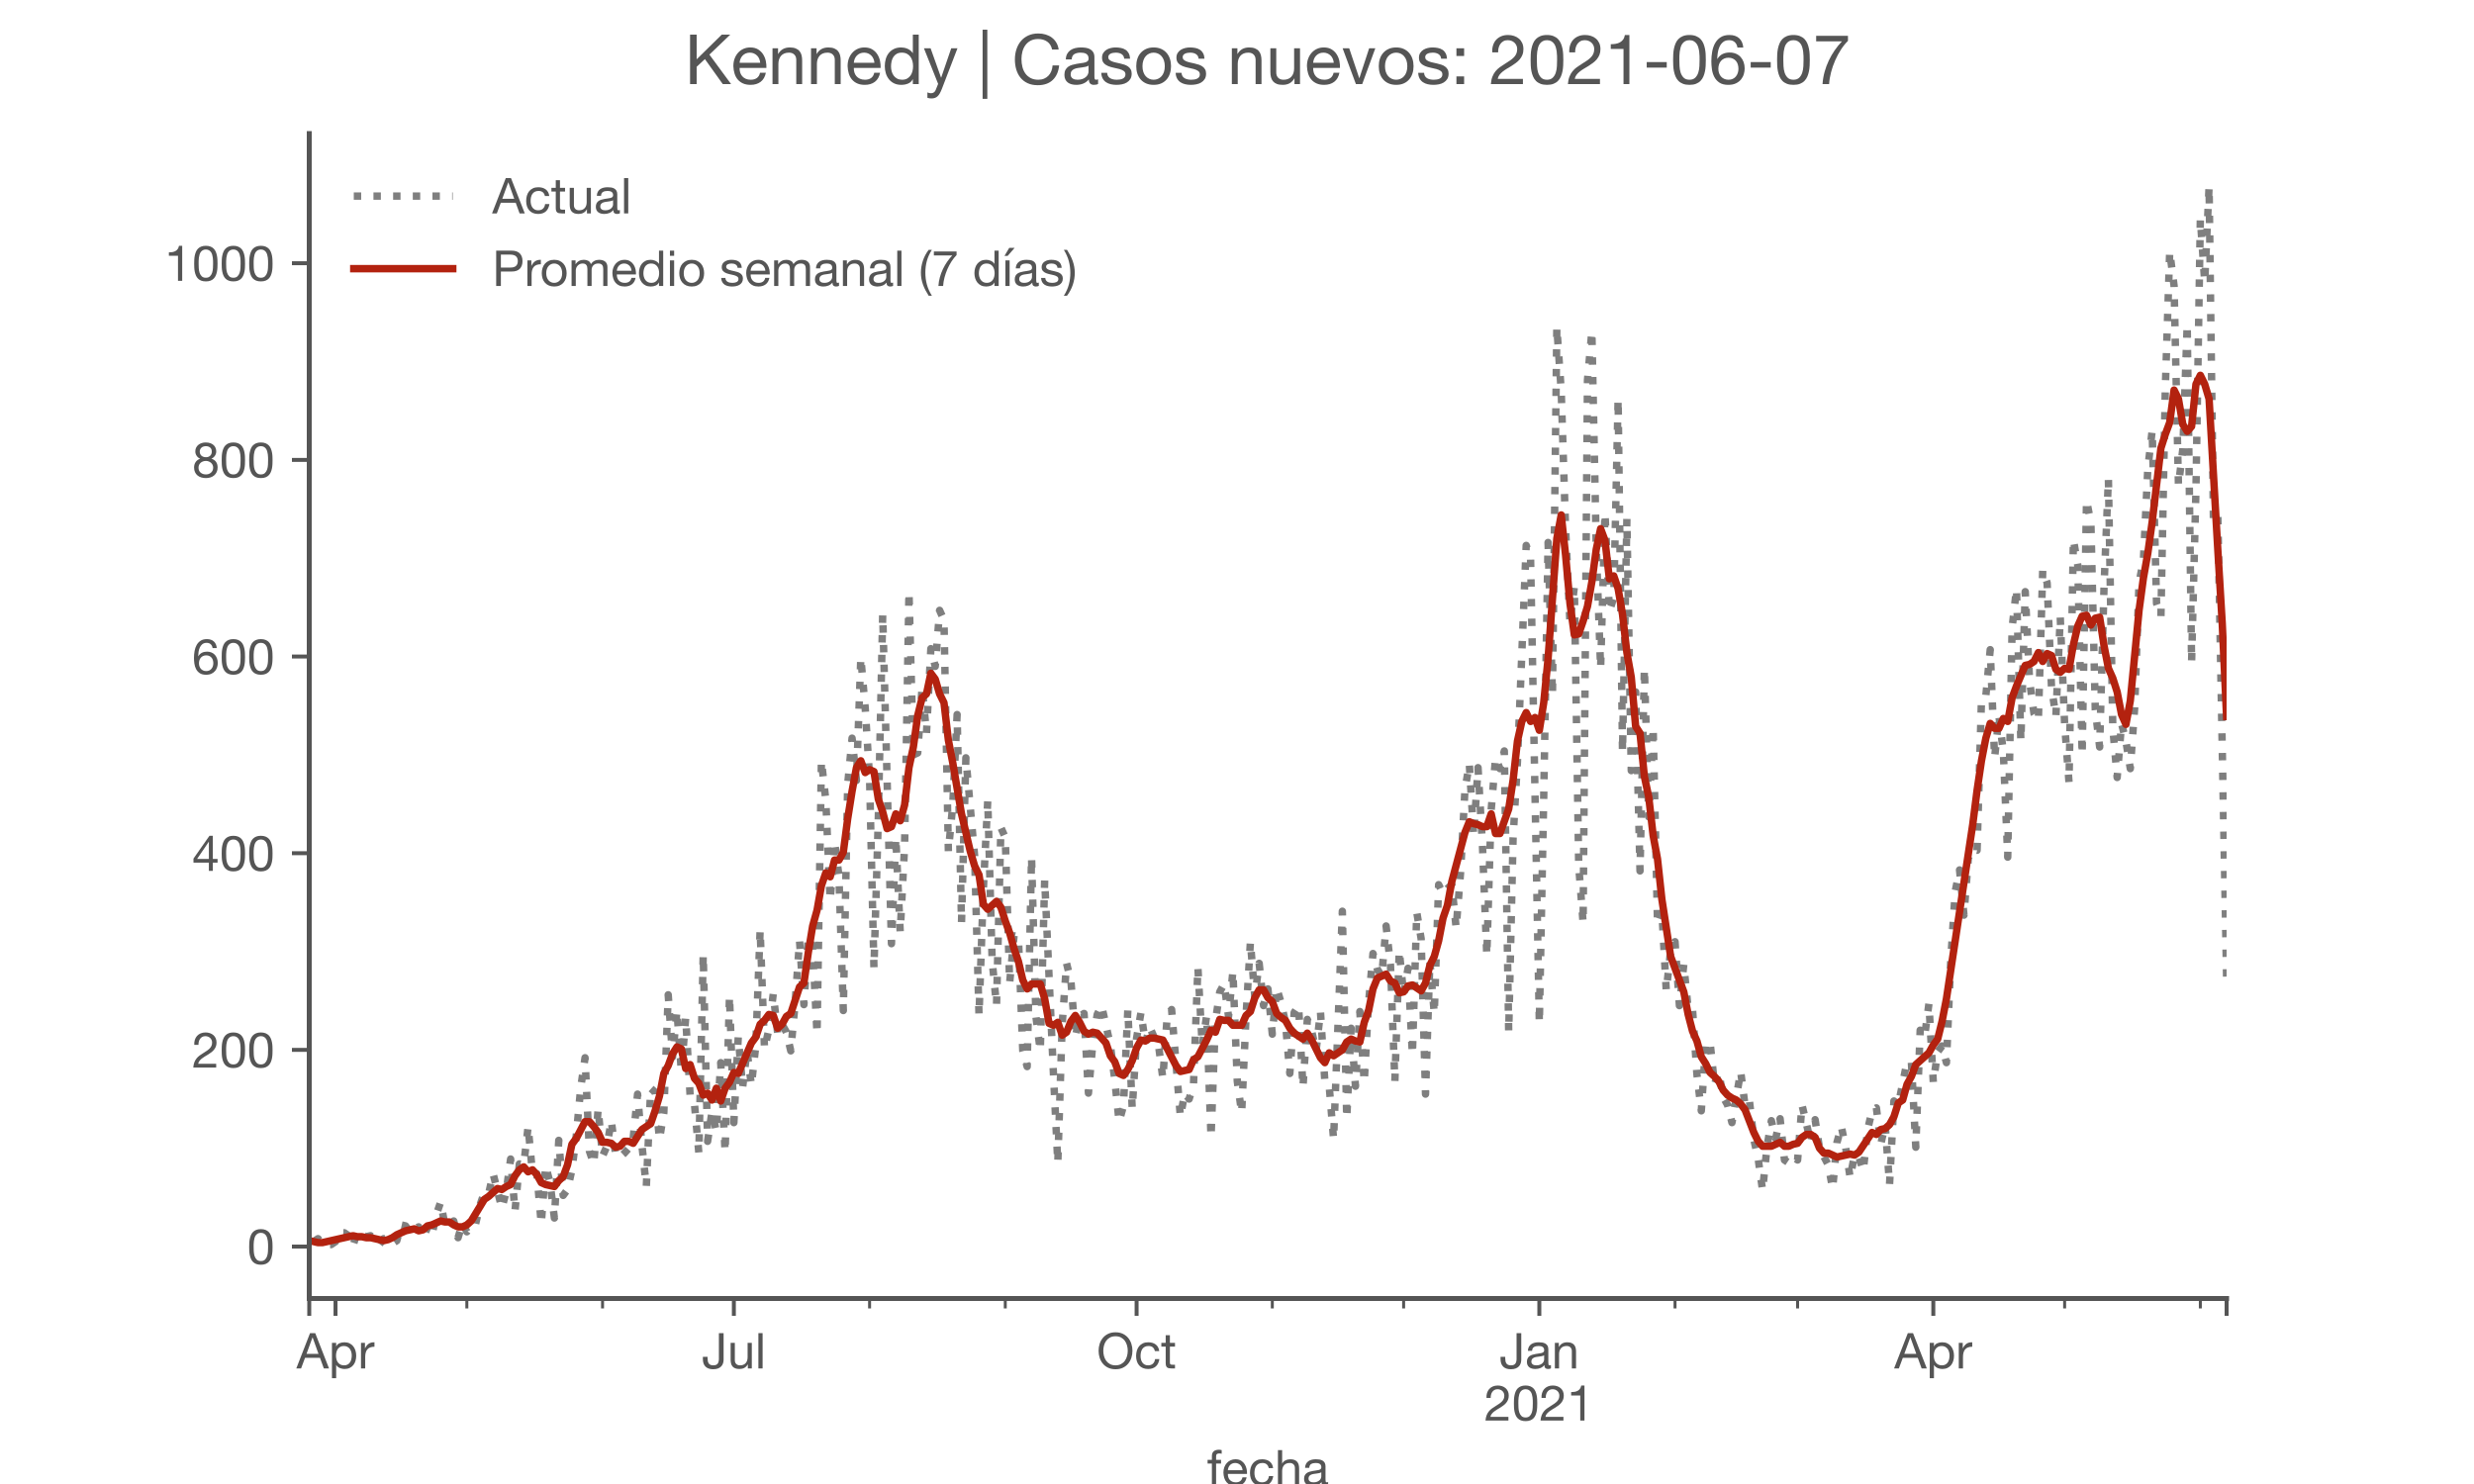 <?xml version="1.0" encoding="utf-8" standalone="no"?>
<!DOCTYPE svg PUBLIC "-//W3C//DTD SVG 1.1//EN"
  "http://www.w3.org/Graphics/SVG/1.1/DTD/svg11.dtd">
<!-- Created with matplotlib (https://matplotlib.org/) -->
<svg height="300pt" version="1.1" viewBox="0 0 500 300" width="500pt" xmlns="http://www.w3.org/2000/svg" xmlns:xlink="http://www.w3.org/1999/xlink">
 <defs>
  <style type="text/css">*{stroke-linecap:butt;stroke-linejoin:round;}</style>
 </defs>
 <g id="figure_1">
  <g id="patch_1">
   <path d="M 0 300 
L 500 300 
L 500 0 
L 0 0 
z
" style="fill:#ffffff;"/>
  </g>
  <g id="axes_1">
   <g id="patch_2">
    <path d="M 62.5 262.5 
L 450 262.5 
L 450 27 
L 62.5 27 
z
" style="fill:#ffffff;"/>
   </g>
   <g id="matplotlib.axis_1">
    <g id="xtick_1">
     <g id="line2d_1">
      <defs>
       <path d="M 0 0 
L 0 3.5 
" id="mdddafbb61b" style="stroke:#555555;stroke-width:0.8;"/>
      </defs>
      <g>
       <use style="fill:#555555;stroke:#555555;stroke-width:0.8;" x="62.5" xlink:href="#mdddafbb61b" y="262.5"/>
      </g>
     </g>
    </g>
    <g id="xtick_2">
     <g id="line2d_2">
      <g>
       <use style="fill:#555555;stroke:#555555;stroke-width:0.8;" x="67.808" xlink:href="#mdddafbb61b" y="262.5"/>
      </g>
     </g>
     <g id="text_1">
      <!-- Apr -->
      <g style="fill:#555555;" transform="translate(59.939 276.641)scale(0.1 -0.1)">
       <defs>
        <path d="M 20.094 29.5 
L 32.203 62.797 
L 32.406 62.797 
L 44.297 29.5 
z
M 27.203 71.406 
L -0.594 0 
L 9.094 0 
L 17.094 21.5 
L 47.297 21.5 
L 55.094 0 
L 65.594 0 
L 37.703 71.406 
z
" id="HelveticaNeue-65"/>
        <path d="M 6.703 51.703 
L 6.703 -19.703 
L 15.203 -19.703 
L 15.203 6.906 
L 15.406 6.906 
Q 16.797 4.594 18.844 3.047 
Q 20.906 1.5 23.203 0.594 
Q 25.5 -0.297 27.844 -0.688 
Q 30.203 -1.094 32.094 -1.094 
Q 38 -1.094 42.453 1 
Q 46.906 3.094 49.844 6.75 
Q 52.797 10.406 54.25 15.297 
Q 55.703 20.203 55.703 25.703 
Q 55.703 31.203 54.203 36.094 
Q 52.703 41 49.75 44.75 
Q 46.797 48.5 42.344 50.703 
Q 37.906 52.906 31.906 52.906 
Q 26.5 52.906 22 50.953 
Q 17.5 49 15.406 44.703 
L 15.203 44.703 
L 15.203 51.703 
z
M 46.703 26.297 
Q 46.703 22.5 45.891 18.891 
Q 45.094 15.297 43.297 12.5 
Q 41.5 9.703 38.547 8 
Q 35.594 6.297 31.203 6.297 
Q 26.797 6.297 23.688 7.938 
Q 20.594 9.594 18.641 12.297 
Q 16.703 15 15.797 18.547 
Q 14.906 22.094 14.906 25.906 
Q 14.906 29.5 15.75 33 
Q 16.594 36.5 18.5 39.25 
Q 20.406 42 23.406 43.703 
Q 26.406 45.406 30.703 45.406 
Q 34.797 45.406 37.844 43.797 
Q 40.906 42.203 42.844 39.5 
Q 44.797 36.797 45.75 33.344 
Q 46.703 29.906 46.703 26.297 
z
" id="HelveticaNeue-112"/>
        <path d="M 6.094 51.703 
L 6.094 0 
L 14.594 0 
L 14.594 23 
Q 14.594 28 15.594 31.844 
Q 16.594 35.703 18.797 38.391 
Q 21 41.094 24.594 42.5 
Q 28.203 43.906 33.297 43.906 
L 33.297 52.906 
Q 26.406 53.094 21.906 50.094 
Q 17.406 47.094 14.297 40.797 
L 14.094 40.797 
L 14.094 51.703 
z
" id="HelveticaNeue-114"/>
       </defs>
       <use xlink:href="#HelveticaNeue-65"/>
       <use x="64.8" xlink:href="#HelveticaNeue-112"/>
       <use x="124.1" xlink:href="#HelveticaNeue-114"/>
      </g>
     </g>
    </g>
    <g id="xtick_3">
     <g id="line2d_3">
      <g>
       <use style="fill:#555555;stroke:#555555;stroke-width:0.8;" x="148.316" xlink:href="#mdddafbb61b" y="262.5"/>
      </g>
     </g>
     <g id="text_2">
      <!-- Jul -->
      <g style="fill:#555555;" transform="translate(141.831 276.641)scale(0.1 -0.1)">
       <defs>
        <path d="M 44.094 17.797 
L 44.094 71.406 
L 34.594 71.406 
L 34.594 19.203 
Q 34.594 13.297 32.141 9.797 
Q 29.703 6.297 23.203 6.297 
Q 19.703 6.297 17.453 7.344 
Q 15.203 8.406 13.953 10.297 
Q 12.703 12.203 12.203 14.797 
Q 11.703 17.406 11.703 20.5 
L 11.703 23.5 
L 2.203 23.5 
L 2.203 19.094 
Q 2.203 8.906 7.594 3.656 
Q 13 -1.594 23 -1.594 
Q 29 -1.594 33.047 0.047 
Q 37.094 1.703 39.547 4.453 
Q 42 7.203 43.047 10.703 
Q 44.094 14.203 44.094 17.797 
z
" id="HelveticaNeue-74"/>
        <path d="M 49.203 0 
L 49.203 51.703 
L 40.703 51.703 
L 40.703 22.5 
Q 40.703 19 39.75 16.047 
Q 38.797 13.094 36.891 10.891 
Q 35 8.703 32.141 7.5 
Q 29.297 6.297 25.406 6.297 
Q 20.5 6.297 17.703 9.094 
Q 14.906 11.906 14.906 16.703 
L 14.906 51.703 
L 6.406 51.703 
L 6.406 17.703 
Q 6.406 13.5 7.25 10.047 
Q 8.094 6.594 10.188 4.094 
Q 12.297 1.594 15.688 0.25 
Q 19.094 -1.094 24.203 -1.094 
Q 29.906 -1.094 34.094 1.156 
Q 38.297 3.406 41 8.203 
L 41.203 8.203 
L 41.203 0 
z
" id="HelveticaNeue-117"/>
        <path d="M 6.906 71.406 
L 6.906 0 
L 15.406 0 
L 15.406 71.406 
z
" id="HelveticaNeue-108"/>
       </defs>
       <use xlink:href="#HelveticaNeue-74"/>
       <use x="51.9" xlink:href="#HelveticaNeue-117"/>
       <use x="107.5" xlink:href="#HelveticaNeue-108"/>
      </g>
     </g>
    </g>
    <g id="xtick_4">
     <g id="line2d_4">
      <g>
       <use style="fill:#555555;stroke:#555555;stroke-width:0.8;" x="229.709" xlink:href="#mdddafbb61b" y="262.5"/>
      </g>
     </g>
     <g id="text_3">
      <!-- Oct -->
      <g style="fill:#555555;" transform="translate(221.649 276.641)scale(0.1 -0.1)">
       <defs>
        <path d="M 13.297 35.703 
Q 13.297 41.094 14.688 46.344 
Q 16.094 51.594 19.094 55.797 
Q 22.094 60 26.797 62.547 
Q 31.5 65.094 38 65.094 
Q 44.5 65.094 49.203 62.547 
Q 53.906 60 56.906 55.797 
Q 59.906 51.594 61.297 46.344 
Q 62.703 41.094 62.703 35.703 
Q 62.703 30.297 61.297 25.047 
Q 59.906 19.797 56.906 15.594 
Q 53.906 11.406 49.203 8.844 
Q 44.5 6.297 38 6.297 
Q 31.5 6.297 26.797 8.844 
Q 22.094 11.406 19.094 15.594 
Q 16.094 19.797 14.688 25.047 
Q 13.297 30.297 13.297 35.703 
z
M 3.797 35.703 
Q 3.797 28.406 5.938 21.656 
Q 8.094 14.906 12.391 9.703 
Q 16.703 4.5 23.094 1.453 
Q 29.5 -1.594 38 -1.594 
Q 46.5 -1.594 52.891 1.453 
Q 59.297 4.5 63.594 9.703 
Q 67.906 14.906 70.047 21.656 
Q 72.203 28.406 72.203 35.703 
Q 72.203 43 70.047 49.75 
Q 67.906 56.5 63.594 61.703 
Q 59.297 66.906 52.891 70 
Q 46.5 73.094 38 73.094 
Q 29.5 73.094 23.094 70 
Q 16.703 66.906 12.391 61.703 
Q 8.094 56.5 5.938 49.75 
Q 3.797 43 3.797 35.703 
z
" id="HelveticaNeue-79"/>
        <path d="M 41.5 35.094 
L 50.297 35.094 
Q 49.797 39.703 47.891 43.047 
Q 46 46.406 43.047 48.594 
Q 40.094 50.797 36.25 51.844 
Q 32.406 52.906 28 52.906 
Q 21.906 52.906 17.297 50.75 
Q 12.703 48.594 9.641 44.844 
Q 6.594 41.094 5.094 36.047 
Q 3.594 31 3.594 25.203 
Q 3.594 19.406 5.141 14.547 
Q 6.703 9.703 9.75 6.203 
Q 12.797 2.703 17.344 0.797 
Q 21.906 -1.094 27.797 -1.094 
Q 37.703 -1.094 43.453 4.094 
Q 49.203 9.297 50.594 18.906 
L 41.906 18.906 
Q 41.094 12.906 37.547 9.594 
Q 34 6.297 27.703 6.297 
Q 23.703 6.297 20.797 7.891 
Q 17.906 9.5 16.094 12.141 
Q 14.297 14.797 13.438 18.188 
Q 12.594 21.594 12.594 25.203 
Q 12.594 29.094 13.391 32.75 
Q 14.203 36.406 16.047 39.203 
Q 17.906 42 21 43.703 
Q 24.094 45.406 28.703 45.406 
Q 34.094 45.406 37.297 42.703 
Q 40.5 40 41.5 35.094 
z
" id="HelveticaNeue-99"/>
        <path d="M 18.203 51.703 
L 18.203 67.203 
L 9.703 67.203 
L 9.703 51.703 
L 0.906 51.703 
L 0.906 44.203 
L 9.703 44.203 
L 9.703 11.297 
Q 9.703 7.703 10.391 5.5 
Q 11.094 3.297 12.547 2.094 
Q 14 0.906 16.344 0.453 
Q 18.703 0 22 0 
L 28.5 0 
L 28.5 7.5 
L 24.594 7.5 
Q 22.594 7.5 21.344 7.641 
Q 20.094 7.797 19.391 8.297 
Q 18.703 8.797 18.453 9.688 
Q 18.203 10.594 18.203 12.094 
L 18.203 44.203 
L 28.5 44.203 
L 28.5 51.703 
z
" id="HelveticaNeue-116"/>
       </defs>
       <use xlink:href="#HelveticaNeue-79"/>
       <use x="76" xlink:href="#HelveticaNeue-99"/>
       <use x="129.7" xlink:href="#HelveticaNeue-116"/>
      </g>
     </g>
    </g>
    <g id="xtick_5">
     <g id="line2d_5">
      <g>
       <use style="fill:#555555;stroke:#555555;stroke-width:0.8;" x="311.102" xlink:href="#mdddafbb61b" y="262.5"/>
      </g>
     </g>
     <g id="text_4">
      <!-- Jan -->
      <g style="fill:#555555;" transform="translate(303.041 276.641)scale(0.1 -0.1)">
       <defs>
        <path d="M 52.203 0.203 
Q 50 -1.094 46.094 -1.094 
Q 42.797 -1.094 40.844 0.75 
Q 38.906 2.594 38.906 6.797 
Q 35.406 2.594 30.75 0.75 
Q 26.094 -1.094 20.703 -1.094 
Q 17.203 -1.094 14.047 -0.297 
Q 10.906 0.5 8.594 2.203 
Q 6.297 3.906 4.938 6.656 
Q 3.594 9.406 3.594 13.297 
Q 3.594 17.703 5.094 20.5 
Q 6.594 23.297 9.047 25.047 
Q 11.5 26.797 14.641 27.688 
Q 17.797 28.594 21.094 29.203 
Q 24.594 29.906 27.75 30.25 
Q 30.906 30.594 33.297 31.25 
Q 35.703 31.906 37.094 33.156 
Q 38.5 34.406 38.5 36.797 
Q 38.5 39.594 37.453 41.297 
Q 36.406 43 34.75 43.891 
Q 33.094 44.797 31.047 45.094 
Q 29 45.406 27 45.406 
Q 21.594 45.406 18 43.344 
Q 14.406 41.297 14.094 35.594 
L 5.594 35.594 
Q 5.797 40.406 7.594 43.703 
Q 9.406 47 12.406 49.047 
Q 15.406 51.094 19.25 52 
Q 23.094 52.906 27.5 52.906 
Q 31 52.906 34.453 52.406 
Q 37.906 51.906 40.703 50.344 
Q 43.5 48.797 45.203 46 
Q 46.906 43.203 46.906 38.703 
L 46.906 12.094 
Q 46.906 9.094 47.25 7.688 
Q 47.594 6.297 49.594 6.297 
Q 50.703 6.297 52.203 6.797 
z
M 38.406 26.703 
Q 36.797 25.5 34.188 24.953 
Q 31.594 24.406 28.75 24.047 
Q 25.906 23.703 23 23.25 
Q 20.094 22.797 17.797 21.797 
Q 15.5 20.797 14.047 18.938 
Q 12.594 17.094 12.594 13.906 
Q 12.594 11.797 13.438 10.344 
Q 14.297 8.906 15.641 8 
Q 17 7.094 18.797 6.688 
Q 20.594 6.297 22.594 6.297 
Q 26.797 6.297 29.797 7.438 
Q 32.797 8.594 34.688 10.344 
Q 36.594 12.094 37.5 14.141 
Q 38.406 16.203 38.406 18 
z
" id="HelveticaNeue-97"/>
        <path d="M 6.406 51.703 
L 6.406 0 
L 14.906 0 
L 14.906 29.203 
Q 14.906 32.703 15.844 35.641 
Q 16.797 38.594 18.688 40.797 
Q 20.594 43 23.438 44.203 
Q 26.297 45.406 30.203 45.406 
Q 35.094 45.406 37.891 42.594 
Q 40.703 39.797 40.703 35 
L 40.703 0 
L 49.203 0 
L 49.203 34 
Q 49.203 38.203 48.344 41.641 
Q 47.5 45.094 45.391 47.594 
Q 43.297 50.094 39.891 51.5 
Q 36.5 52.906 31.406 52.906 
Q 19.906 52.906 14.594 43.5 
L 14.406 43.5 
L 14.406 51.703 
z
" id="HelveticaNeue-110"/>
       </defs>
       <use xlink:href="#HelveticaNeue-74"/>
       <use x="51.9" xlink:href="#HelveticaNeue-97"/>
       <use x="105.6" xlink:href="#HelveticaNeue-110"/>
      </g>
      <!-- 2021 -->
      <g style="fill:#555555;" transform="translate(299.983 287.18)scale(0.1 -0.1)">
       <defs>
        <path d="M 4.406 45.797 
L 12.906 45.797 
Q 12.797 49 13.547 52.141 
Q 14.297 55.297 16 57.797 
Q 17.703 60.297 20.344 61.844 
Q 23 63.406 26.703 63.406 
Q 29.5 63.406 32 62.5 
Q 34.5 61.594 36.344 59.891 
Q 38.203 58.203 39.297 55.844 
Q 40.406 53.5 40.406 50.594 
Q 40.406 46.906 39.25 44.094 
Q 38.094 41.297 35.844 38.891 
Q 33.594 36.5 30.188 34.141 
Q 26.797 31.797 22.297 29 
Q 18.594 26.797 15.188 24.297 
Q 11.797 21.797 9.094 18.5 
Q 6.406 15.203 4.656 10.75 
Q 2.906 6.297 2.406 0 
L 48.703 0 
L 48.703 7.5 
L 12.297 7.5 
Q 12.906 10.797 14.844 13.344 
Q 16.797 15.906 19.547 18.094 
Q 22.297 20.297 25.594 22.25 
Q 28.906 24.203 32.203 26.203 
Q 35.5 28.297 38.594 30.594 
Q 41.703 32.906 44.094 35.75 
Q 46.5 38.594 47.953 42.188 
Q 49.406 45.797 49.406 50.5 
Q 49.406 55.5 47.656 59.297 
Q 45.906 63.094 42.906 65.641 
Q 39.906 68.203 35.844 69.547 
Q 31.797 70.906 27.203 70.906 
Q 21.594 70.906 17.188 69 
Q 12.797 67.094 9.844 63.75 
Q 6.906 60.406 5.5 55.797 
Q 4.094 51.203 4.406 45.797 
z
" id="HelveticaNeue-50"/>
        <path d="M 13.203 34.906 
Q 13.203 37.5 13.25 40.641 
Q 13.297 43.797 13.75 46.938 
Q 14.203 50.094 15.047 53.094 
Q 15.906 56.094 17.547 58.344 
Q 19.203 60.594 21.703 62 
Q 24.203 63.406 27.797 63.406 
Q 31.406 63.406 33.906 62 
Q 36.406 60.594 38.047 58.344 
Q 39.703 56.094 40.547 53.094 
Q 41.406 50.094 41.844 46.938 
Q 42.297 43.797 42.344 40.641 
Q 42.406 37.5 42.406 34.906 
Q 42.406 30.906 42.156 25.953 
Q 41.906 21 40.547 16.641 
Q 39.203 12.297 36.203 9.297 
Q 33.203 6.297 27.797 6.297 
Q 22.406 6.297 19.406 9.297 
Q 16.406 12.297 15.047 16.641 
Q 13.703 21 13.453 25.953 
Q 13.203 30.906 13.203 34.906 
z
M 4.203 34.797 
Q 4.203 30.906 4.391 26.703 
Q 4.594 22.5 5.391 18.5 
Q 6.203 14.5 7.703 10.953 
Q 9.203 7.406 11.797 4.703 
Q 14.406 2 18.344 0.453 
Q 22.297 -1.094 27.797 -1.094 
Q 33.406 -1.094 37.297 0.453 
Q 41.203 2 43.797 4.703 
Q 46.406 7.406 47.906 10.953 
Q 49.406 14.5 50.203 18.5 
Q 51 22.5 51.203 26.703 
Q 51.406 30.906 51.406 34.797 
Q 51.406 38.703 51.203 42.891 
Q 51 47.094 50.203 51.094 
Q 49.406 55.094 47.906 58.688 
Q 46.406 62.297 43.797 65 
Q 41.203 67.703 37.25 69.297 
Q 33.297 70.906 27.797 70.906 
Q 22.297 70.906 18.344 69.297 
Q 14.406 67.703 11.797 65 
Q 9.203 62.297 7.703 58.688 
Q 6.203 55.094 5.391 51.094 
Q 4.594 47.094 4.391 42.891 
Q 4.203 38.703 4.203 34.797 
z
" id="HelveticaNeue-48"/>
        <path d="M 35.594 0 
L 35.594 70.906 
L 29.094 70.906 
Q 28.406 66.906 26.5 64.297 
Q 24.594 61.703 21.844 60.203 
Q 19.094 58.703 15.688 58.141 
Q 12.297 57.594 8.703 57.594 
L 8.703 50.797 
L 27.094 50.797 
L 27.094 0 
z
" id="HelveticaNeue-49"/>
       </defs>
       <use xlink:href="#HelveticaNeue-50"/>
       <use x="55.6" xlink:href="#HelveticaNeue-48"/>
       <use x="111.2" xlink:href="#HelveticaNeue-50"/>
       <use x="166.8" xlink:href="#HelveticaNeue-49"/>
      </g>
     </g>
    </g>
    <g id="xtick_6">
     <g id="line2d_6">
      <g>
       <use style="fill:#555555;stroke:#555555;stroke-width:0.8;" x="390.725" xlink:href="#mdddafbb61b" y="262.5"/>
      </g>
     </g>
     <g id="text_5">
      <!-- Apr -->
      <g style="fill:#555555;" transform="translate(382.855 276.641)scale(0.1 -0.1)">
       <use xlink:href="#HelveticaNeue-65"/>
       <use x="64.8" xlink:href="#HelveticaNeue-112"/>
       <use x="124.1" xlink:href="#HelveticaNeue-114"/>
      </g>
     </g>
    </g>
    <g id="xtick_7">
     <g id="line2d_7">
      <g>
       <use style="fill:#555555;stroke:#555555;stroke-width:0.8;" x="450" xlink:href="#mdddafbb61b" y="262.5"/>
      </g>
     </g>
    </g>
    <g id="xtick_8">
     <g id="line2d_8">
      <defs>
       <path d="M 0 0 
L 0 2 
" id="m030f485d63" style="stroke:#555555;stroke-width:0.6;"/>
      </defs>
      <g>
       <use style="fill:#555555;stroke:#555555;stroke-width:0.6;" x="94.349" xlink:href="#m030f485d63" y="262.5"/>
      </g>
     </g>
    </g>
    <g id="xtick_9">
     <g id="line2d_9">
      <g>
       <use style="fill:#555555;stroke:#555555;stroke-width:0.6;" x="121.775" xlink:href="#m030f485d63" y="262.5"/>
      </g>
     </g>
    </g>
    <g id="xtick_10">
     <g id="line2d_10">
      <g>
       <use style="fill:#555555;stroke:#555555;stroke-width:0.6;" x="175.742" xlink:href="#m030f485d63" y="262.5"/>
      </g>
     </g>
    </g>
    <g id="xtick_11">
     <g id="line2d_11">
      <g>
       <use style="fill:#555555;stroke:#555555;stroke-width:0.6;" x="203.168" xlink:href="#m030f485d63" y="262.5"/>
      </g>
     </g>
    </g>
    <g id="xtick_12">
     <g id="line2d_12">
      <g>
       <use style="fill:#555555;stroke:#555555;stroke-width:0.6;" x="257.135" xlink:href="#m030f485d63" y="262.5"/>
      </g>
     </g>
    </g>
    <g id="xtick_13">
     <g id="line2d_13">
      <g>
       <use style="fill:#555555;stroke:#555555;stroke-width:0.6;" x="283.676" xlink:href="#m030f485d63" y="262.5"/>
      </g>
     </g>
    </g>
    <g id="xtick_14">
     <g id="line2d_14">
      <g>
       <use style="fill:#555555;stroke:#555555;stroke-width:0.6;" x="338.527" xlink:href="#m030f485d63" y="262.5"/>
      </g>
     </g>
    </g>
    <g id="xtick_15">
     <g id="line2d_15">
      <g>
       <use style="fill:#555555;stroke:#555555;stroke-width:0.6;" x="363.299" xlink:href="#m030f485d63" y="262.5"/>
      </g>
     </g>
    </g>
    <g id="xtick_16">
     <g id="line2d_16">
      <g>
       <use style="fill:#555555;stroke:#555555;stroke-width:0.6;" x="417.266" xlink:href="#m030f485d63" y="262.5"/>
      </g>
     </g>
    </g>
    <g id="xtick_17">
     <g id="line2d_17">
      <g>
       <use style="fill:#555555;stroke:#555555;stroke-width:0.6;" x="444.692" xlink:href="#m030f485d63" y="262.5"/>
      </g>
     </g>
    </g>
    <g id="text_6">
     <!-- fecha -->
     <g style="fill:#555555;" transform="translate(243.935 300.291)scale(0.1 -0.1)">
      <defs>
       <path d="M 9.906 44.203 
L 9.906 0 
L 18.406 0 
L 18.406 44.203 
L 28.406 44.203 
L 28.406 51.703 
L 18.406 51.703 
L 18.406 58.906 
Q 18.406 62.297 20.094 63.5 
Q 21.797 64.703 24.906 64.703 
Q 26 64.703 27.297 64.547 
Q 28.594 64.406 29.703 64 
L 29.703 71.406 
Q 28.5 71.797 26.953 72 
Q 25.406 72.203 24.203 72.203 
Q 17.203 72.203 13.547 68.953 
Q 9.906 65.703 9.906 59.406 
L 9.906 51.703 
L 1.203 51.703 
L 1.203 44.203 
z
" id="HelveticaNeue-102"/>
       <path d="M 42.297 30.797 
L 12.594 30.797 
Q 12.797 33.797 13.891 36.438 
Q 15 39.094 16.891 41.094 
Q 18.797 43.094 21.438 44.25 
Q 24.094 45.406 27.406 45.406 
Q 30.594 45.406 33.25 44.25 
Q 35.906 43.094 37.844 41.141 
Q 39.797 39.203 40.938 36.5 
Q 42.094 33.797 42.297 30.797 
z
M 50.5 16.406 
L 42.094 16.406 
Q 41 11.297 37.547 8.797 
Q 34.094 6.297 28.703 6.297 
Q 24.5 6.297 21.391 7.688 
Q 18.297 9.094 16.297 11.438 
Q 14.297 13.797 13.391 16.844 
Q 12.5 19.906 12.594 23.297 
L 51.297 23.297 
Q 51.5 28 50.453 33.203 
Q 49.406 38.406 46.656 42.797 
Q 43.906 47.203 39.344 50.047 
Q 34.797 52.906 27.906 52.906 
Q 22.594 52.906 18.141 50.906 
Q 13.703 48.906 10.453 45.297 
Q 7.203 41.703 5.391 36.797 
Q 3.594 31.906 3.594 26 
Q 3.797 20.094 5.344 15.094 
Q 6.906 10.094 10 6.5 
Q 13.094 2.906 17.641 0.906 
Q 22.203 -1.094 28.406 -1.094 
Q 37.203 -1.094 43 3.297 
Q 48.797 7.703 50.5 16.406 
z
" id="HelveticaNeue-101"/>
       <path d="M 6.406 71.406 
L 6.406 0 
L 14.906 0 
L 14.906 29.203 
Q 14.906 32.703 15.844 35.641 
Q 16.797 38.594 18.688 40.797 
Q 20.594 43 23.438 44.203 
Q 26.297 45.406 30.203 45.406 
Q 35.094 45.406 37.891 42.594 
Q 40.703 39.797 40.703 35 
L 40.703 0 
L 49.203 0 
L 49.203 34 
Q 49.203 38.203 48.344 41.641 
Q 47.5 45.094 45.391 47.594 
Q 43.297 50.094 39.891 51.5 
Q 36.5 52.906 31.406 52.906 
Q 29.094 52.906 26.641 52.406 
Q 24.203 51.906 21.953 50.844 
Q 19.703 49.797 17.891 48.141 
Q 16.094 46.5 15.094 44.094 
L 14.906 44.094 
L 14.906 71.406 
z
" id="HelveticaNeue-104"/>
      </defs>
      <use xlink:href="#HelveticaNeue-102"/>
      <use x="29.6" xlink:href="#HelveticaNeue-101"/>
      <use x="83.3" xlink:href="#HelveticaNeue-99"/>
      <use x="137" xlink:href="#HelveticaNeue-104"/>
      <use x="192.6" xlink:href="#HelveticaNeue-97"/>
     </g>
    </g>
   </g>
   <g id="matplotlib.axis_2">
    <g id="ytick_1">
     <g id="line2d_18">
      <defs>
       <path d="M 0 0 
L -3.5 0 
" id="m09deca6911" style="stroke:#555555;stroke-width:0.8;"/>
      </defs>
      <g>
       <use style="fill:#555555;stroke:#555555;stroke-width:0.8;" x="62.5" xlink:href="#m09deca6911" y="251.994"/>
      </g>
     </g>
     <g id="text_7">
      <!-- 0 -->
      <g style="fill:#555555;" transform="translate(49.941 255.565)scale(0.1 -0.1)">
       <use xlink:href="#HelveticaNeue-48"/>
      </g>
     </g>
    </g>
    <g id="ytick_2">
     <g id="line2d_19">
      <g>
       <use style="fill:#555555;stroke:#555555;stroke-width:0.8;" x="62.5" xlink:href="#m09deca6911" y="212.237"/>
      </g>
     </g>
     <g id="text_8">
      <!-- 200 -->
      <g style="fill:#555555;" transform="translate(38.822 215.808)scale(0.1 -0.1)">
       <use xlink:href="#HelveticaNeue-50"/>
       <use x="55.6" xlink:href="#HelveticaNeue-48"/>
       <use x="111.2" xlink:href="#HelveticaNeue-48"/>
      </g>
     </g>
    </g>
    <g id="ytick_3">
     <g id="line2d_20">
      <g>
       <use style="fill:#555555;stroke:#555555;stroke-width:0.8;" x="62.5" xlink:href="#m09deca6911" y="172.48"/>
      </g>
     </g>
     <g id="text_9">
      <!-- 400 -->
      <g style="fill:#555555;" transform="translate(38.822 176.051)scale(0.1 -0.1)">
       <defs>
        <path d="M 33.906 24.094 
L 10.094 24.094 
L 33.703 58.797 
L 33.906 58.797 
z
M 41.906 24.094 
L 41.906 70.906 
L 35.094 70.906 
L 2.797 24.797 
L 2.797 16.594 
L 33.906 16.594 
L 33.906 0 
L 41.906 0 
L 41.906 16.594 
L 51.5 16.594 
L 51.5 24.094 
z
" id="HelveticaNeue-52"/>
       </defs>
       <use xlink:href="#HelveticaNeue-52"/>
       <use x="55.6" xlink:href="#HelveticaNeue-48"/>
       <use x="111.2" xlink:href="#HelveticaNeue-48"/>
      </g>
     </g>
    </g>
    <g id="ytick_4">
     <g id="line2d_21">
      <g>
       <use style="fill:#555555;stroke:#555555;stroke-width:0.8;" x="62.5" xlink:href="#m09deca6911" y="132.724"/>
      </g>
     </g>
     <g id="text_10">
      <!-- 600 -->
      <g style="fill:#555555;" transform="translate(38.822 136.294)scale(0.1 -0.1)">
       <defs>
        <path d="M 41.406 52.797 
L 49.906 52.797 
Q 49.094 61.594 43.891 66.25 
Q 38.703 70.906 29.906 70.906 
Q 22.297 70.906 17.297 67.703 
Q 12.297 64.5 9.297 59.203 
Q 6.297 53.906 5.047 47.047 
Q 3.797 40.203 3.797 32.906 
Q 3.797 27.297 4.641 21.297 
Q 5.5 15.297 8.094 10.297 
Q 10.703 5.297 15.5 2.094 
Q 20.297 -1.094 28.203 -1.094 
Q 34.906 -1.094 39.453 1.156 
Q 44 3.406 46.75 6.844 
Q 49.5 10.297 50.703 14.5 
Q 51.906 18.703 51.906 22.594 
Q 51.906 27.5 50.406 31.703 
Q 48.906 35.906 46.156 39 
Q 43.406 42.094 39.344 43.844 
Q 35.297 45.594 30.203 45.594 
Q 24.406 45.594 19.953 43.391 
Q 15.5 41.203 12.5 36.297 
L 12.297 36.5 
Q 12.406 40.594 13.094 45.297 
Q 13.797 50 15.641 54.047 
Q 17.5 58.094 20.797 60.75 
Q 24.094 63.406 29.5 63.406 
Q 34.594 63.406 37.688 60.5 
Q 40.797 57.594 41.406 52.797 
z
M 28.594 38.094 
Q 32.203 38.094 34.891 36.797 
Q 37.594 35.5 39.391 33.344 
Q 41.203 31.203 42.047 28.25 
Q 42.906 25.297 42.906 22 
Q 42.906 18.906 41.953 16.047 
Q 41 13.203 39.203 11 
Q 37.406 8.797 34.75 7.547 
Q 32.094 6.297 28.594 6.297 
Q 25.094 6.297 22.344 7.547 
Q 19.594 8.797 17.75 10.891 
Q 15.906 13 14.906 15.891 
Q 13.906 18.797 13.906 22.094 
Q 13.906 25.406 14.844 28.344 
Q 15.797 31.297 17.688 33.438 
Q 19.594 35.594 22.297 36.844 
Q 25 38.094 28.594 38.094 
z
" id="HelveticaNeue-54"/>
       </defs>
       <use xlink:href="#HelveticaNeue-54"/>
       <use x="55.6" xlink:href="#HelveticaNeue-48"/>
       <use x="111.2" xlink:href="#HelveticaNeue-48"/>
      </g>
     </g>
    </g>
    <g id="ytick_5">
     <g id="line2d_22">
      <g>
       <use style="fill:#555555;stroke:#555555;stroke-width:0.8;" x="62.5" xlink:href="#m09deca6911" y="92.967"/>
      </g>
     </g>
     <g id="text_11">
      <!-- 800 -->
      <g style="fill:#555555;" transform="translate(38.822 96.537)scale(0.1 -0.1)">
       <defs>
        <path d="M 15.5 52.5 
Q 15.5 55.203 16.5 57.203 
Q 17.5 59.203 19.141 60.594 
Q 20.797 62 23.094 62.703 
Q 25.406 63.406 27.906 63.406 
Q 33.094 63.406 36.438 60.656 
Q 39.797 57.906 39.797 52.5 
Q 39.797 47.094 36.5 44.094 
Q 33.203 41.094 28.094 41.094 
Q 25.5 41.094 23.203 41.797 
Q 20.906 42.5 19.203 43.891 
Q 17.5 45.297 16.5 47.438 
Q 15.5 49.594 15.5 52.5 
z
M 6.5 52.797 
Q 6.5 48 9.203 43.953 
Q 11.906 39.906 16.406 38.094 
Q 10.406 36 7.203 31.344 
Q 4 26.703 4 20.406 
Q 4 15 5.844 10.953 
Q 7.703 6.906 10.953 4.203 
Q 14.203 1.5 18.594 0.203 
Q 23 -1.094 28.094 -1.094 
Q 33 -1.094 37.297 0.297 
Q 41.594 1.703 44.75 4.453 
Q 47.906 7.203 49.75 11.203 
Q 51.594 15.203 51.594 20.406 
Q 51.594 27 48.5 31.547 
Q 45.406 36.094 39 38.094 
Q 43.5 40.094 46.141 44.047 
Q 48.797 48 48.797 52.797 
Q 48.797 56.203 47.594 59.453 
Q 46.406 62.703 43.844 65.25 
Q 41.297 67.797 37.188 69.344 
Q 33.094 70.906 27.297 70.906 
Q 23.203 70.906 19.453 69.703 
Q 15.703 68.5 12.797 66.203 
Q 9.906 63.906 8.203 60.547 
Q 6.5 57.203 6.5 52.797 
z
M 13 20 
Q 13 23.094 14.141 25.594 
Q 15.297 28.094 17.344 29.891 
Q 19.406 31.703 22.156 32.641 
Q 24.906 33.594 28 33.594 
Q 31 33.594 33.641 32.547 
Q 36.297 31.5 38.297 29.703 
Q 40.297 27.906 41.438 25.453 
Q 42.594 23 42.594 20.094 
Q 42.594 17.094 41.547 14.594 
Q 40.5 12.094 38.547 10.25 
Q 36.594 8.406 33.938 7.344 
Q 31.297 6.297 28.094 6.297 
Q 21.5 6.297 17.25 9.938 
Q 13 13.594 13 20 
z
" id="HelveticaNeue-56"/>
       </defs>
       <use xlink:href="#HelveticaNeue-56"/>
       <use x="55.6" xlink:href="#HelveticaNeue-48"/>
       <use x="111.2" xlink:href="#HelveticaNeue-48"/>
      </g>
     </g>
    </g>
    <g id="ytick_6">
     <g id="line2d_23">
      <g>
       <use style="fill:#555555;stroke:#555555;stroke-width:0.8;" x="62.5" xlink:href="#m09deca6911" y="53.21"/>
      </g>
     </g>
     <g id="text_12">
      <!-- 1000 -->
      <g style="fill:#555555;" transform="translate(33.263 56.78)scale(0.1 -0.1)">
       <use xlink:href="#HelveticaNeue-49"/>
       <use x="55.6" xlink:href="#HelveticaNeue-48"/>
       <use x="111.2" xlink:href="#HelveticaNeue-48"/>
       <use x="166.8" xlink:href="#HelveticaNeue-48"/>
      </g>
     </g>
    </g>
   </g>
   <g id="line2d_24">
    <path clip-path="url(#p6e7e59aa8b)" d="M 63.385 251 
L 64.269 250.404 
L 65.154 251.398 
L 66.039 251.597 
L 66.924 251.597 
L 67.808 251 
L 68.693 249.211 
L 69.578 249.211 
L 70.462 249.808 
L 71.347 251.795 
L 72.232 249.012 
L 73.116 249.609 
L 74.001 250.006 
L 74.886 249.808 
L 75.771 250.802 
L 76.655 251.597 
L 77.54 250.404 
L 78.425 250.603 
L 79.309 251.398 
L 80.194 250.802 
L 81.079 247.621 
L 81.963 247.82 
L 82.848 249.012 
L 83.733 248.416 
L 84.618 248.019 
L 85.502 250.205 
L 86.387 248.217 
L 87.272 249.808 
L 88.156 245.633 
L 89.041 243.049 
L 89.926 247.621 
L 90.811 247.82 
L 91.695 246.826 
L 92.58 250.205 
L 93.465 247.223 
L 94.349 249.012 
L 95.234 247.621 
L 96.119 247.422 
L 97.003 243.645 
L 97.888 241.061 
L 98.773 241.26 
L 99.658 237.284 
L 101.427 244.242 
L 102.312 240.862 
L 103.196 234.302 
L 104.081 244.838 
L 104.966 235.296 
L 105.85 235.495 
L 106.735 227.743 
L 107.62 237.284 
L 108.505 237.284 
L 109.389 247.422 
L 110.274 235.694 
L 111.159 239.073 
L 112.043 246.229 
L 112.928 230.526 
L 113.813 241.657 
L 114.697 240.465 
L 115.582 236.489 
L 116.467 229.532 
L 117.352 219.99 
L 118.236 213.828 
L 119.121 232.712 
L 120.006 235.296 
L 120.89 224.164 
L 121.775 233.706 
L 122.66 231.718 
L 123.545 226.55 
L 124.429 233.507 
L 125.314 233.905 
L 126.199 233.11 
L 127.083 232.116 
L 127.968 230.128 
L 128.853 221.183 
L 129.737 231.519 
L 130.622 239.868 
L 131.507 219.99 
L 132.392 220.785 
L 133.276 230.327 
L 134.161 224.96 
L 135.046 201.105 
L 135.93 213.629 
L 136.815 204.286 
L 137.7 216.611 
L 138.584 205.677 
L 139.469 221.381 
L 140.354 223.17 
L 141.239 233.11 
L 142.123 192.955 
L 143.008 230.724 
L 143.893 224.761 
L 144.777 228.736 
L 145.662 214.822 
L 146.547 232.911 
L 147.432 201.304 
L 148.316 226.947 
L 149.201 209.653 
L 150.086 219.791 
L 150.97 212.436 
L 151.855 219.394 
L 152.74 211.442 
L 153.624 187.986 
L 154.509 212.039 
L 155.394 208.063 
L 156.279 200.907 
L 157.163 208.858 
L 158.048 207.069 
L 158.933 208.659 
L 159.817 212.436 
L 160.702 202.696 
L 161.587 190.172 
L 162.471 203.093 
L 163.356 189.377 
L 164.241 191.564 
L 165.126 209.057 
L 166.01 153.795 
L 166.895 161.746 
L 167.78 182.022 
L 168.664 170.095 
L 169.549 177.052 
L 170.434 204.286 
L 171.318 158.566 
L 172.203 149.223 
L 173.088 157.77 
L 173.973 132.922 
L 174.857 143.06 
L 175.742 157.174 
L 176.627 195.738 
L 177.511 165.324 
L 178.396 124.176 
L 180.166 190.769 
L 181.05 169.3 
L 181.935 188.383 
L 182.82 171.089 
L 183.704 119.604 
L 184.589 152.602 
L 185.474 152.204 
L 186.358 138.886 
L 187.243 148.229 
L 188.128 131.133 
L 189.013 134.711 
L 189.897 123.381 
L 190.782 125.369 
L 191.667 172.083 
L 192.551 162.74 
L 193.436 144.452 
L 194.321 186.594 
L 195.205 153.198 
L 196.975 173.077 
L 197.86 205.28 
L 198.744 179.637 
L 199.629 161.746 
L 200.514 194.148 
L 201.398 203.292 
L 202.283 167.312 
L 203.168 169.3 
L 204.053 198.72 
L 204.937 189.178 
L 205.822 189.377 
L 206.707 212.436 
L 207.591 215.617 
L 208.476 173.276 
L 209.361 205.479 
L 210.245 212.436 
L 211.13 177.848 
L 212.9 217.008 
L 213.784 235.098 
L 214.669 207.069 
L 215.554 194.744 
L 216.438 198.322 
L 217.323 209.653 
L 218.208 205.479 
L 219.092 204.882 
L 219.977 220.984 
L 220.862 210.846 
L 221.747 205.081 
L 222.631 203.292 
L 224.401 211.243 
L 225.285 218.201 
L 226.17 226.749 
L 227.055 223.568 
L 227.939 204.087 
L 228.824 224.164 
L 229.709 209.852 
L 230.594 204.684 
L 231.478 210.846 
L 232.363 207.665 
L 233.248 209.653 
L 234.132 211.243 
L 235.017 218.002 
L 235.902 205.28 
L 236.787 204.087 
L 238.556 225.755 
L 239.441 220.984 
L 240.325 222.177 
L 241.21 219.195 
L 242.095 195.539 
L 242.979 211.442 
L 243.864 205.28 
L 244.749 229.929 
L 245.634 206.473 
L 246.518 200.509 
L 247.403 198.919 
L 248.288 205.479 
L 249.172 196.335 
L 250.057 218.598 
L 250.942 224.96 
L 251.826 205.479 
L 252.711 190.371 
L 253.596 201.503 
L 254.481 194.744 
L 255.365 203.292 
L 256.25 199.913 
L 257.135 209.057 
L 258.019 199.714 
L 258.904 202.696 
L 259.789 206.671 
L 260.674 217.008 
L 261.558 204.684 
L 262.443 203.292 
L 263.328 219.791 
L 264.212 206.075 
L 265.097 208.46 
L 265.982 212.436 
L 266.866 204.485 
L 267.751 218.598 
L 268.636 219.592 
L 269.521 230.327 
L 271.29 184.209 
L 272.175 226.152 
L 273.059 207.864 
L 273.944 219.592 
L 274.829 204.485 
L 275.713 218.797 
L 276.598 202.696 
L 277.483 192.756 
L 278.368 195.937 
L 279.252 197.329 
L 280.137 187.19 
L 281.022 195.142 
L 281.906 218.598 
L 282.791 192.16 
L 283.676 201.105 
L 284.561 195.738 
L 285.445 213.231 
L 286.33 184.408 
L 287.215 189.775 
L 288.099 221.183 
L 288.984 194.347 
L 289.869 204.882 
L 290.753 178.842 
L 291.638 180.631 
L 292.523 179.637 
L 293.408 178.842 
L 294.292 187.588 
L 295.177 176.456 
L 296.062 159.758 
L 296.946 154.391 
L 297.831 168.902 
L 298.716 155.186 
L 299.6 170.691 
L 300.485 193.154 
L 301.37 163.734 
L 302.255 153.198 
L 303.139 155.385 
L 304.024 151.807 
L 304.909 208.659 
L 305.793 169.499 
L 306.678 153.993 
L 308.447 110.261 
L 309.332 112.845 
L 311.102 206.87 
L 311.986 161.349 
L 312.871 109.665 
L 313.756 140.476 
L 314.64 66.131 
L 315.525 79.052 
L 316.41 106.882 
L 317.295 125.965 
L 318.179 118.61 
L 319.064 175.065 
L 319.949 186.594 
L 320.833 76.865 
L 321.718 66.926 
L 322.603 110.46 
L 323.487 135.109 
L 324.372 103.701 
L 325.257 123.579 
L 326.142 120.796 
L 327.026 80.642 
L 327.911 152.006 
L 328.796 104.894 
L 329.68 155.783 
L 330.565 139.88 
L 331.45 176.059 
L 332.334 135.109 
L 333.219 165.125 
L 334.104 147.036 
L 334.989 186.793 
L 335.873 184.209 
L 336.758 200.31 
L 337.643 192.16 
L 338.527 190.371 
L 339.412 203.292 
L 340.297 194.943 
L 341.182 204.087 
L 342.066 204.087 
L 342.951 217.207 
L 343.836 224.562 
L 344.72 211.045 
L 345.605 210.647 
L 346.49 219.195 
L 347.374 216.809 
L 348.259 221.779 
L 349.144 223.369 
L 350.029 226.947 
L 351.798 216.611 
L 352.683 223.568 
L 353.567 222.574 
L 354.452 230.327 
L 355.337 234.302 
L 356.221 240.664 
L 357.106 231.917 
L 357.991 226.55 
L 358.876 230.128 
L 359.76 226.152 
L 360.645 234.501 
L 361.53 235.098 
L 362.414 233.905 
L 363.299 234.501 
L 364.184 223.369 
L 365.953 230.923 
L 366.838 226.351 
L 367.723 232.116 
L 369.492 235.495 
L 370.377 240.266 
L 371.261 230.923 
L 372.146 227.743 
L 373.031 232.116 
L 373.916 238.079 
L 374.8 233.507 
L 375.685 233.905 
L 376.57 236.688 
L 377.454 228.339 
L 378.339 224.562 
L 379.224 223.966 
L 380.108 231.321 
L 380.993 227.345 
L 381.878 239.471 
L 382.763 222.574 
L 383.647 223.369 
L 385.417 214.623 
L 386.301 214.822 
L 387.186 231.917 
L 388.071 208.262 
L 388.955 209.653 
L 389.84 202.894 
L 390.725 218.797 
L 391.61 212.635 
L 392.494 211.442 
L 393.379 214.822 
L 394.264 193.949 
L 395.148 180.233 
L 396.033 175.86 
L 396.918 185.004 
L 397.803 173.474 
L 398.687 171.685 
L 399.572 171.884 
L 400.457 141.47 
L 401.341 140.675 
L 402.226 131.332 
L 403.111 153.198 
L 403.995 144.849 
L 404.88 152.006 
L 405.765 173.276 
L 406.65 126.959 
L 407.534 119.007 
L 408.419 149.819 
L 409.304 119.604 
L 410.188 137.693 
L 411.073 144.253 
L 411.958 145.645 
L 412.842 115.231 
L 413.727 117.815 
L 414.612 138.886 
L 415.497 144.849 
L 416.381 124.772 
L 417.266 146.44 
L 418.151 158.168 
L 419.035 109.068 
L 419.92 114.237 
L 420.805 152.602 
L 421.689 101.117 
L 422.574 105.689 
L 423.459 143.458 
L 424.344 151.012 
L 425.228 118.61 
L 426.113 96.744 
L 426.998 147.036 
L 427.882 157.174 
L 428.767 146.241 
L 429.652 149.819 
L 430.537 155.385 
L 431.421 143.06 
L 432.306 117.815 
L 433.191 113.243 
L 434.075 94.756 
L 434.96 87.003 
L 435.845 121.989 
L 436.729 124.573 
L 437.614 78.455 
L 438.499 50.824 
L 439.384 57.782 
L 440.268 98.135 
L 441.153 90.78 
L 442.038 65.534 
L 442.922 133.916 
L 443.807 98.93 
L 444.692 44.264 
L 445.576 56.987 
L 446.461 37.705 
L 447.346 105.689 
L 448.231 104.496 
L 450 197.527 
L 450 197.527 
" style="fill:none;stroke:#000000;stroke-dasharray:1.5,2.475;stroke-dashoffset:0;stroke-opacity:0.5;stroke-width:1.5;"/>
   </g>
   <g id="line2d_25">
    <path clip-path="url(#p6e7e59aa8b)" d="M 62.5 250.802 
L 64.269 251.199 
L 65.154 251.199 
L 71.347 249.808 
L 72.232 250.006 
L 73.116 250.006 
L 74.001 250.205 
L 74.886 250.205 
L 77.54 250.802 
L 78.425 250.603 
L 79.309 250.205 
L 80.194 249.609 
L 81.963 248.814 
L 83.733 248.416 
L 84.618 248.814 
L 85.502 248.615 
L 86.387 247.82 
L 87.272 247.621 
L 89.041 246.826 
L 89.926 247.025 
L 90.811 247.025 
L 91.695 247.621 
L 92.58 248.019 
L 93.465 248.019 
L 94.349 247.621 
L 95.234 246.826 
L 97.888 242.453 
L 98.773 241.856 
L 100.542 240.266 
L 101.427 240.465 
L 102.312 239.868 
L 103.196 239.471 
L 104.081 237.682 
L 104.966 236.489 
L 105.85 235.893 
L 106.735 236.887 
L 107.62 236.489 
L 108.505 237.483 
L 109.389 239.073 
L 110.274 239.471 
L 112.043 239.868 
L 112.928 238.676 
L 113.813 237.881 
L 114.697 235.495 
L 115.582 231.321 
L 116.467 230.128 
L 118.236 226.749 
L 119.121 226.749 
L 120.006 227.743 
L 120.89 228.935 
L 121.775 230.923 
L 122.66 230.923 
L 123.545 231.122 
L 124.429 231.917 
L 125.314 231.718 
L 126.199 230.724 
L 127.083 230.724 
L 127.968 231.122 
L 129.737 228.339 
L 131.507 227.146 
L 132.392 224.562 
L 133.276 221.58 
L 134.161 217.008 
L 135.046 215.418 
L 135.93 213.032 
L 136.815 211.641 
L 137.7 212.039 
L 138.584 216.014 
L 139.469 215.219 
L 140.354 218.002 
L 141.239 218.996 
L 142.123 221.381 
L 143.008 220.984 
L 143.893 222.375 
L 144.777 219.99 
L 145.662 222.574 
L 146.547 219.99 
L 147.432 218.797 
L 148.316 216.809 
L 149.201 217.008 
L 151.855 210.846 
L 152.74 209.653 
L 153.624 207.069 
L 154.509 206.274 
L 155.394 205.081 
L 156.279 205.28 
L 157.163 207.864 
L 158.048 207.069 
L 158.933 205.479 
L 159.817 204.882 
L 161.587 199.515 
L 162.471 198.72 
L 163.356 192.558 
L 164.241 187.19 
L 165.126 184.01 
L 166.01 179.04 
L 166.895 176.456 
L 167.78 177.251 
L 168.664 173.872 
L 169.549 173.872 
L 170.434 172.282 
L 171.318 165.523 
L 172.203 159.957 
L 173.088 155.186 
L 173.973 153.795 
L 174.857 156.18 
L 175.742 155.584 
L 176.627 155.981 
L 177.511 161.547 
L 178.396 164.131 
L 179.281 167.511 
L 180.166 167.113 
L 181.05 164.529 
L 181.935 165.921 
L 182.82 162.74 
L 183.704 155.186 
L 184.589 151.012 
L 185.474 144.651 
L 186.358 141.072 
L 187.243 140.277 
L 188.128 136.103 
L 189.013 137.296 
L 189.897 140.277 
L 190.782 142.066 
L 191.667 149.62 
L 192.551 154.192 
L 194.321 164.529 
L 196.09 172.083 
L 196.975 175.065 
L 197.86 176.854 
L 198.744 182.817 
L 199.629 183.811 
L 201.398 182.221 
L 202.283 183.414 
L 203.168 186.197 
L 204.053 188.582 
L 204.937 191.763 
L 205.822 194.347 
L 206.707 198.124 
L 207.591 199.913 
L 208.476 198.919 
L 210.245 198.919 
L 211.13 201.901 
L 212.015 206.87 
L 212.9 207.268 
L 213.784 206.671 
L 214.669 209.256 
L 215.554 208.659 
L 216.438 206.473 
L 217.323 205.28 
L 218.208 206.671 
L 219.092 208.46 
L 219.977 209.057 
L 220.862 208.659 
L 221.747 208.858 
L 223.516 210.846 
L 224.401 213.43 
L 225.285 214.623 
L 226.17 217.008 
L 227.055 217.406 
L 227.939 216.213 
L 228.824 214.424 
L 229.709 211.84 
L 230.594 210.249 
L 231.478 210.448 
L 232.363 209.852 
L 233.248 209.852 
L 235.017 210.249 
L 237.671 215.418 
L 238.556 216.611 
L 240.325 216.213 
L 241.21 214.225 
L 242.095 213.629 
L 243.864 210.249 
L 244.749 208.262 
L 245.634 208.659 
L 246.518 206.075 
L 247.403 206.274 
L 248.288 206.274 
L 249.172 207.268 
L 250.942 207.268 
L 251.826 205.28 
L 252.711 204.485 
L 253.596 201.702 
L 254.481 200.111 
L 255.365 200.111 
L 256.25 201.702 
L 257.135 202.497 
L 258.019 204.882 
L 258.904 205.677 
L 259.789 206.274 
L 260.674 207.864 
L 261.558 208.858 
L 263.328 210.051 
L 264.212 208.858 
L 265.097 210.249 
L 266.866 213.828 
L 267.751 214.822 
L 268.636 212.834 
L 269.521 213.43 
L 271.29 212.237 
L 272.175 210.647 
L 273.059 210.051 
L 273.944 210.448 
L 274.829 210.647 
L 275.713 206.671 
L 276.598 204.286 
L 277.483 199.913 
L 278.368 197.726 
L 280.137 196.931 
L 281.022 198.322 
L 281.906 198.72 
L 282.791 200.708 
L 283.676 200.509 
L 284.561 199.316 
L 285.445 199.118 
L 287.215 200.31 
L 288.099 198.72 
L 288.984 195.142 
L 289.869 193.353 
L 290.753 190.172 
L 291.638 185.6 
L 292.523 183.016 
L 293.408 178.245 
L 296.062 168.306 
L 296.946 166.119 
L 297.831 166.517 
L 298.716 166.716 
L 299.6 167.113 
L 300.485 167.113 
L 301.37 164.529 
L 302.255 168.505 
L 303.139 168.505 
L 304.909 163.535 
L 305.793 157.77 
L 306.678 149.819 
L 307.563 145.843 
L 308.447 144.054 
L 309.332 145.843 
L 310.217 145.048 
L 311.102 147.632 
L 311.986 142.066 
L 312.871 133.121 
L 314.64 108.869 
L 315.525 104.099 
L 316.41 112.249 
L 317.295 121.989 
L 318.179 128.35 
L 319.064 128.151 
L 319.949 125.567 
L 320.833 122.586 
L 321.718 117.616 
L 322.603 111.056 
L 323.487 106.882 
L 324.372 109.267 
L 325.257 117.02 
L 326.142 116.423 
L 327.026 119.007 
L 327.911 124.176 
L 328.796 131.928 
L 329.68 136.898 
L 330.565 146.837 
L 331.45 148.229 
L 332.334 156.975 
L 333.219 161.15 
L 334.104 168.902 
L 334.989 173.673 
L 335.873 181.823 
L 337.643 193.353 
L 340.297 200.509 
L 341.182 205.081 
L 342.066 208.46 
L 342.951 210.448 
L 343.836 213.629 
L 344.72 215.02 
L 345.605 216.809 
L 346.49 217.605 
L 347.374 218.598 
L 348.259 220.388 
L 349.144 221.381 
L 350.029 221.978 
L 350.913 222.375 
L 351.798 223.17 
L 352.683 224.363 
L 354.452 228.935 
L 355.337 230.724 
L 356.221 231.718 
L 357.991 231.718 
L 359.76 230.923 
L 360.645 231.718 
L 361.53 231.718 
L 362.414 231.321 
L 363.299 231.122 
L 364.184 229.929 
L 365.068 229.333 
L 365.953 229.333 
L 366.838 229.929 
L 367.723 232.116 
L 368.607 233.11 
L 369.492 233.11 
L 371.261 233.905 
L 373.916 233.308 
L 374.8 233.507 
L 375.685 232.911 
L 378.339 228.935 
L 379.224 229.333 
L 380.108 228.339 
L 380.993 228.14 
L 381.878 227.345 
L 382.763 225.755 
L 383.647 222.972 
L 384.532 222.375 
L 385.417 219.195 
L 386.301 217.605 
L 387.186 215.219 
L 389.84 212.834 
L 390.725 211.243 
L 391.61 210.051 
L 392.494 206.473 
L 393.379 201.901 
L 398.687 166.716 
L 399.572 159.758 
L 400.457 153.795 
L 401.341 149.223 
L 402.226 146.241 
L 403.111 147.235 
L 403.995 147.235 
L 404.88 145.247 
L 405.765 145.843 
L 406.65 141.072 
L 407.534 138.687 
L 409.304 134.513 
L 410.188 134.314 
L 411.073 133.717 
L 411.958 131.928 
L 412.842 133.717 
L 413.727 132.127 
L 414.612 132.525 
L 415.497 135.308 
L 416.381 135.904 
L 417.266 135.109 
L 418.151 135.308 
L 419.035 130.338 
L 419.92 126.561 
L 420.805 124.573 
L 421.689 124.375 
L 422.574 126.362 
L 423.459 124.971 
L 424.344 124.772 
L 425.228 130.537 
L 426.113 135.109 
L 426.998 137.097 
L 427.882 139.88 
L 428.767 144.452 
L 429.652 146.44 
L 430.537 141.669 
L 432.306 123.381 
L 433.191 116.821 
L 434.075 111.851 
L 434.96 105.49 
L 436.729 90.581 
L 437.614 87.798 
L 438.499 85.413 
L 439.384 78.853 
L 440.268 80.642 
L 441.153 85.81 
L 442.038 87.202 
L 442.922 86.208 
L 443.807 77.66 
L 444.692 75.871 
L 445.576 77.66 
L 446.461 80.642 
L 448.231 111.255 
L 449.115 125.965 
L 450 144.849 
L 450 144.849 
" style="fill:none;stroke:#b3220f;stroke-linecap:square;stroke-width:1.5;"/>
   </g>
   <g id="patch_3">
    <path d="M 62.5 262.5 
L 62.5 27 
" style="fill:none;stroke:#555555;stroke-linecap:square;stroke-linejoin:miter;"/>
   </g>
   <g id="patch_4">
    <path d="M 62.5 262.5 
L 450 262.5 
" style="fill:none;stroke:#555555;stroke-linecap:square;stroke-linejoin:miter;"/>
   </g>
   <g id="text_13">
    <!-- Kennedy | Casos nuevos: 2021-06-07 -->
    <g style="fill:#555555;" transform="translate(138.373 17)scale(0.14 -0.14)">
     <defs>
      <path d="M 7.797 71.406 
L 7.797 0 
L 17.297 0 
L 17.297 25 
L 29.203 36.094 
L 55 0 
L 67 0 
L 35.703 42.594 
L 65.797 71.406 
L 53.5 71.406 
L 17.297 35.797 
L 17.297 71.406 
z
" id="HelveticaNeue-75"/>
      <path d="M 12.594 25.406 
Q 12.594 29.203 13.391 32.797 
Q 14.203 36.406 16 39.203 
Q 17.797 42 20.797 43.703 
Q 23.797 45.406 28.094 45.406 
Q 32.5 45.406 35.594 43.75 
Q 38.703 42.094 40.641 39.391 
Q 42.594 36.703 43.5 33.141 
Q 44.406 29.594 44.406 25.797 
Q 44.406 22.203 43.547 18.703 
Q 42.703 15.203 40.797 12.453 
Q 38.906 9.703 35.906 8 
Q 32.906 6.297 28.594 6.297 
Q 24.5 6.297 21.453 7.891 
Q 18.406 9.5 16.453 12.203 
Q 14.5 14.906 13.547 18.344 
Q 12.594 21.797 12.594 25.406 
z
M 52.594 0 
L 52.594 71.406 
L 44.094 71.406 
L 44.094 44.797 
L 43.906 44.797 
Q 42.5 47.094 40.453 48.641 
Q 38.406 50.203 36.094 51.141 
Q 33.797 52.094 31.5 52.5 
Q 29.203 52.906 27.203 52.906 
Q 21.297 52.906 16.844 50.75 
Q 12.406 48.594 9.453 44.938 
Q 6.5 41.297 5.047 36.391 
Q 3.594 31.5 3.594 26 
Q 3.594 20.5 5.094 15.594 
Q 6.594 10.703 9.547 7 
Q 12.5 3.297 16.953 1.094 
Q 21.406 -1.094 27.406 -1.094 
Q 32.797 -1.094 37.297 0.797 
Q 41.797 2.703 43.906 7 
L 44.094 7 
L 44.094 0 
z
" id="HelveticaNeue-100"/>
      <path d="M 26.703 -6.906 
Q 25.203 -10.703 23.75 -13.297 
Q 22.297 -15.906 20.547 -17.547 
Q 18.797 -19.203 16.641 -19.953 
Q 14.5 -20.703 11.703 -20.703 
Q 10.203 -20.703 8.703 -20.5 
Q 7.203 -20.297 5.797 -19.797 
L 5.797 -12 
Q 6.906 -12.5 8.344 -12.844 
Q 9.797 -13.203 10.797 -13.203 
Q 13.406 -13.203 15.156 -11.953 
Q 16.906 -10.703 17.797 -8.406 
L 21.297 0.297 
L 0.797 51.703 
L 10.406 51.703 
L 25.5 9.406 
L 25.703 9.406 
L 40.203 51.703 
L 49.203 51.703 
z
" id="HelveticaNeue-121"/>
      <path id="HelveticaNeue-32"/>
      <path d="M 7.703 78.594 
L 7.703 -21.297 
L 14.5 -21.297 
L 14.5 78.594 
z
" id="HelveticaNeue-124"/>
      <path d="M 58 49.906 
L 67.5 49.906 
Q 66.703 55.594 64.094 59.938 
Q 61.5 64.297 57.594 67.188 
Q 53.703 70.094 48.703 71.594 
Q 43.703 73.094 38.094 73.094 
Q 29.906 73.094 23.547 70.141 
Q 17.203 67.203 12.953 62.094 
Q 8.703 57 6.5 50.141 
Q 4.297 43.297 4.297 35.5 
Q 4.297 27.703 6.344 20.891 
Q 8.406 14.094 12.5 9.094 
Q 16.594 4.094 22.797 1.25 
Q 29 -1.594 37.297 -1.594 
Q 51 -1.594 58.891 5.906 
Q 66.797 13.406 68.203 26.906 
L 58.703 26.906 
Q 58.406 22.5 56.906 18.703 
Q 55.406 14.906 52.75 12.156 
Q 50.094 9.406 46.438 7.844 
Q 42.797 6.297 38.094 6.297 
Q 31.703 6.297 27.094 8.688 
Q 22.5 11.094 19.547 15.141 
Q 16.594 19.203 15.188 24.641 
Q 13.797 30.094 13.797 36.203 
Q 13.797 41.797 15.188 47 
Q 16.594 52.203 19.547 56.25 
Q 22.5 60.297 27.047 62.688 
Q 31.594 65.094 38 65.094 
Q 45.5 65.094 50.953 61.297 
Q 56.406 57.5 58 49.906 
z
" id="HelveticaNeue-67"/>
      <path d="M 11.594 16.297 
L 3.094 16.297 
Q 3.297 11.5 5.094 8.141 
Q 6.906 4.797 9.906 2.75 
Q 12.906 0.703 16.797 -0.188 
Q 20.703 -1.094 25 -1.094 
Q 28.906 -1.094 32.844 -0.344 
Q 36.797 0.406 39.938 2.297 
Q 43.094 4.203 45.047 7.297 
Q 47 10.406 47 15.094 
Q 47 18.797 45.547 21.297 
Q 44.094 23.797 41.75 25.438 
Q 39.406 27.094 36.344 28.094 
Q 33.297 29.094 30.094 29.797 
Q 27.094 30.5 24.094 31.141 
Q 21.094 31.797 18.688 32.75 
Q 16.297 33.703 14.75 35.141 
Q 13.203 36.594 13.203 38.797 
Q 13.203 40.797 14.203 42.047 
Q 15.203 43.297 16.797 44.047 
Q 18.406 44.797 20.344 45.094 
Q 22.297 45.406 24.203 45.406 
Q 26.297 45.406 28.344 44.953 
Q 30.406 44.5 32.094 43.5 
Q 33.797 42.5 34.891 40.844 
Q 36 39.203 36.203 36.703 
L 44.703 36.703 
Q 44.406 41.406 42.703 44.547 
Q 41 47.703 38.141 49.547 
Q 35.297 51.406 31.594 52.156 
Q 27.906 52.906 23.5 52.906 
Q 20.094 52.906 16.641 52.047 
Q 13.203 51.203 10.453 49.453 
Q 7.703 47.703 5.953 44.891 
Q 4.203 42.094 4.203 38.203 
Q 4.203 33.203 6.703 30.391 
Q 9.203 27.594 12.953 26.047 
Q 16.703 24.5 21.094 23.641 
Q 25.5 22.797 29.25 21.75 
Q 33 20.703 35.5 19 
Q 38 17.297 38 14 
Q 38 11.594 36.797 10.047 
Q 35.594 8.5 33.75 7.703 
Q 31.906 6.906 29.703 6.594 
Q 27.5 6.297 25.5 6.297 
Q 22.906 6.297 20.453 6.797 
Q 18 7.297 16.047 8.438 
Q 14.094 9.594 12.891 11.547 
Q 11.703 13.5 11.594 16.297 
z
" id="HelveticaNeue-115"/>
      <path d="M 12.594 25.797 
Q 12.594 30.5 13.844 34.141 
Q 15.094 37.797 17.297 40.297 
Q 19.5 42.797 22.453 44.094 
Q 25.406 45.406 28.703 45.406 
Q 32 45.406 34.953 44.094 
Q 37.906 42.797 40.094 40.297 
Q 42.297 37.797 43.547 34.141 
Q 44.797 30.5 44.797 25.797 
Q 44.797 21.094 43.547 17.438 
Q 42.297 13.797 40.094 11.344 
Q 37.906 8.906 34.953 7.594 
Q 32 6.297 28.703 6.297 
Q 25.406 6.297 22.453 7.594 
Q 19.5 8.906 17.297 11.344 
Q 15.094 13.797 13.844 17.438 
Q 12.594 21.094 12.594 25.797 
z
M 3.594 25.797 
Q 3.594 20.094 5.188 15.188 
Q 6.797 10.297 10 6.641 
Q 13.203 3 17.891 0.953 
Q 22.594 -1.094 28.703 -1.094 
Q 34.906 -1.094 39.547 0.953 
Q 44.203 3 47.391 6.641 
Q 50.594 10.297 52.188 15.188 
Q 53.797 20.094 53.797 25.797 
Q 53.797 31.5 52.188 36.453 
Q 50.594 41.406 47.391 45.047 
Q 44.203 48.703 39.547 50.797 
Q 34.906 52.906 28.703 52.906 
Q 22.594 52.906 17.891 50.797 
Q 13.203 48.703 10 45.047 
Q 6.797 41.406 5.188 36.453 
Q 3.594 31.5 3.594 25.797 
z
" id="HelveticaNeue-111"/>
      <path d="M 29.703 0 
L 48.594 51.703 
L 39.703 51.703 
L 25.594 8.594 
L 25.406 8.594 
L 10.906 51.703 
L 1.406 51.703 
L 20.594 0 
z
" id="HelveticaNeue-118"/>
      <path d="M 19.406 40.594 
L 19.406 51.703 
L 8.297 51.703 
L 8.297 40.594 
z
M 8.297 11.094 
L 8.297 0 
L 19.406 0 
L 19.406 11.094 
z
" id="HelveticaNeue-58"/>
      <path d="M 5 31.797 
L 5 23.797 
L 33.906 23.797 
L 33.906 31.797 
z
" id="HelveticaNeue-45"/>
      <path d="M 50.906 62.406 
L 50.906 69.703 
L 5 69.703 
L 5 61.703 
L 42.203 61.703 
Q 36.594 55.797 31.75 48.797 
Q 26.906 41.797 23.203 33.938 
Q 19.5 26.094 17.141 17.547 
Q 14.797 9 14.203 0 
L 23.703 0 
Q 24.203 8.297 26.5 17.094 
Q 28.797 25.906 32.438 34.203 
Q 36.094 42.5 40.797 49.797 
Q 45.5 57.094 50.906 62.406 
z
" id="HelveticaNeue-55"/>
     </defs>
     <use xlink:href="#HelveticaNeue-75"/>
     <use x="66.7" xlink:href="#HelveticaNeue-101"/>
     <use x="120.4" xlink:href="#HelveticaNeue-110"/>
     <use x="176" xlink:href="#HelveticaNeue-110"/>
     <use x="231.6" xlink:href="#HelveticaNeue-101"/>
     <use x="285.3" xlink:href="#HelveticaNeue-100"/>
     <use x="344.6" xlink:href="#HelveticaNeue-121"/>
     <use x="394.6" xlink:href="#HelveticaNeue-32"/>
     <use x="422.4" xlink:href="#HelveticaNeue-124"/>
     <use x="444.6" xlink:href="#HelveticaNeue-32"/>
     <use x="472.4" xlink:href="#HelveticaNeue-67"/>
     <use x="544.6" xlink:href="#HelveticaNeue-97"/>
     <use x="598.3" xlink:href="#HelveticaNeue-115"/>
     <use x="648.3" xlink:href="#HelveticaNeue-111"/>
     <use x="705.7" xlink:href="#HelveticaNeue-115"/>
     <use x="755.7" xlink:href="#HelveticaNeue-32"/>
     <use x="783.5" xlink:href="#HelveticaNeue-110"/>
     <use x="839.1" xlink:href="#HelveticaNeue-117"/>
     <use x="894.7" xlink:href="#HelveticaNeue-101"/>
     <use x="948.4" xlink:href="#HelveticaNeue-118"/>
     <use x="998.4" xlink:href="#HelveticaNeue-111"/>
     <use x="1055.8" xlink:href="#HelveticaNeue-115"/>
     <use x="1105.8" xlink:href="#HelveticaNeue-58"/>
     <use x="1133.6" xlink:href="#HelveticaNeue-32"/>
     <use x="1161.4" xlink:href="#HelveticaNeue-50"/>
     <use x="1217" xlink:href="#HelveticaNeue-48"/>
     <use x="1272.6" xlink:href="#HelveticaNeue-50"/>
     <use x="1328.2" xlink:href="#HelveticaNeue-49"/>
     <use x="1383.8" xlink:href="#HelveticaNeue-45"/>
     <use x="1422.7" xlink:href="#HelveticaNeue-48"/>
     <use x="1478.3" xlink:href="#HelveticaNeue-54"/>
     <use x="1533.9" xlink:href="#HelveticaNeue-45"/>
     <use x="1572.8" xlink:href="#HelveticaNeue-48"/>
     <use x="1628.4" xlink:href="#HelveticaNeue-55"/>
    </g>
   </g>
   <g id="legend_1">
    <g id="line2d_26">
     <path d="M 71.5 39.641 
L 91.5 39.641 
" style="fill:none;stroke:#000000;stroke-dasharray:1.5,2.475;stroke-dashoffset:0;stroke-opacity:0.5;stroke-width:1.5;"/>
    </g>
    <g id="line2d_27"/>
    <g id="text_14">
     <!-- Actual -->
     <g style="fill:#555555;" transform="translate(99.5 43.141)scale(0.1 -0.1)">
      <use xlink:href="#HelveticaNeue-65"/>
      <use x="64.8" xlink:href="#HelveticaNeue-99"/>
      <use x="118.5" xlink:href="#HelveticaNeue-116"/>
      <use x="150" xlink:href="#HelveticaNeue-117"/>
      <use x="205.6" xlink:href="#HelveticaNeue-97"/>
      <use x="259.3" xlink:href="#HelveticaNeue-108"/>
     </g>
    </g>
    <g id="line2d_28">
     <path d="M 71.5 54.311 
L 91.5 54.311 
" style="fill:none;stroke:#b3220f;stroke-linecap:square;stroke-width:1.5;"/>
    </g>
    <g id="line2d_29"/>
    <g id="text_15">
     <!-- Promedio semanal (7 días)  -->
     <g style="fill:#555555;" transform="translate(99.5 57.811)scale(0.1 -0.1)">
      <defs>
       <path d="M 17.297 37.203 
L 17.297 63.406 
L 35.906 63.406 
Q 44 63.406 47.75 60.047 
Q 51.5 56.703 51.5 50.297 
Q 51.5 43.906 47.75 40.5 
Q 44 37.094 35.906 37.203 
z
M 7.797 71.406 
L 7.797 0 
L 17.297 0 
L 17.297 29.203 
L 39.094 29.203 
Q 49.906 29.094 55.453 34.688 
Q 61 40.297 61 50.297 
Q 61 60.297 55.453 65.844 
Q 49.906 71.406 39.094 71.406 
z
" id="HelveticaNeue-80"/>
       <path d="M 6.406 51.703 
L 6.406 0 
L 14.906 0 
L 14.906 32.203 
Q 14.906 33.703 15.656 35.953 
Q 16.406 38.203 18.047 40.297 
Q 19.703 42.406 22.344 43.906 
Q 25 45.406 28.703 45.406 
Q 31.594 45.406 33.438 44.547 
Q 35.297 43.703 36.391 42.141 
Q 37.5 40.594 37.953 38.5 
Q 38.406 36.406 38.406 33.906 
L 38.406 0 
L 46.906 0 
L 46.906 32.203 
Q 46.906 38.203 50.5 41.797 
Q 54.094 45.406 60.406 45.406 
Q 63.5 45.406 65.453 44.5 
Q 67.406 43.594 68.5 42.047 
Q 69.594 40.5 70 38.391 
Q 70.406 36.297 70.406 33.906 
L 70.406 0 
L 78.906 0 
L 78.906 37.906 
Q 78.906 41.906 77.656 44.75 
Q 76.406 47.594 74.156 49.391 
Q 71.906 51.203 68.75 52.047 
Q 65.594 52.906 61.703 52.906 
Q 56.594 52.906 52.344 50.594 
Q 48.094 48.297 45.5 44.094 
Q 43.906 48.906 40 50.906 
Q 36.094 52.906 31.297 52.906 
Q 20.406 52.906 14.594 44.094 
L 14.406 44.094 
L 14.406 51.703 
z
" id="HelveticaNeue-109"/>
       <path d="M 15.406 61 
L 15.406 71.406 
L 6.906 71.406 
L 6.906 61 
z
M 6.906 51.703 
L 6.906 0 
L 15.406 0 
L 15.406 51.703 
z
" id="HelveticaNeue-105"/>
       <path d="M 20.406 -19.703 
L 26.906 -19.703 
Q 19.797 -8.203 16.75 3.094 
Q 13.703 14.406 13.703 27 
Q 13.703 39.297 16.703 50.5 
Q 19.703 61.703 26.906 73.094 
L 20.406 73.094 
Q 12.594 62.797 8.641 50.797 
Q 4.703 38.797 4.703 27 
Q 4.703 20.406 5.797 14.406 
Q 6.906 8.406 8.953 2.703 
Q 11 -3 13.891 -8.547 
Q 16.797 -14.094 20.406 -19.703 
z
" id="HelveticaNeue-40"/>
       <path d="M 6.906 0 
L 15.406 0 
L 15.406 51.703 
L 6.906 51.703 
z
M 25.5 77 
L 11.406 60.797 
L 5 60.797 
L 14.594 77 
z
" id="HelveticaNeue-237"/>
       <path d="M -0.906 -19.703 
L 5.5 -19.703 
Q 13.297 -9.406 17.25 2.547 
Q 21.203 14.5 21.203 26.297 
Q 21.203 32.906 20.094 38.906 
Q 19 44.906 16.953 50.656 
Q 14.906 56.406 12 61.953 
Q 9.094 67.5 5.5 73.094 
L -0.906 73.094 
Q 6.094 61.594 9.141 50.25 
Q 12.203 38.906 12.203 26.297 
Q 12.203 14.094 9.203 2.844 
Q 6.203 -8.406 -0.906 -19.703 
z
" id="HelveticaNeue-41"/>
      </defs>
      <use xlink:href="#HelveticaNeue-80"/>
      <use x="64.8" xlink:href="#HelveticaNeue-114"/>
      <use x="96.35" xlink:href="#HelveticaNeue-111"/>
      <use x="153.75" xlink:href="#HelveticaNeue-109"/>
      <use x="239.05" xlink:href="#HelveticaNeue-101"/>
      <use x="292.75" xlink:href="#HelveticaNeue-100"/>
      <use x="352.05" xlink:href="#HelveticaNeue-105"/>
      <use x="374.25" xlink:href="#HelveticaNeue-111"/>
      <use x="431.65" xlink:href="#HelveticaNeue-32"/>
      <use x="459.45" xlink:href="#HelveticaNeue-115"/>
      <use x="509.45" xlink:href="#HelveticaNeue-101"/>
      <use x="563.15" xlink:href="#HelveticaNeue-109"/>
      <use x="648.45" xlink:href="#HelveticaNeue-97"/>
      <use x="702.15" xlink:href="#HelveticaNeue-110"/>
      <use x="757.75" xlink:href="#HelveticaNeue-97"/>
      <use x="811.45" xlink:href="#HelveticaNeue-108"/>
      <use x="833.65" xlink:href="#HelveticaNeue-32"/>
      <use x="861.45" xlink:href="#HelveticaNeue-40"/>
      <use x="887.35" xlink:href="#HelveticaNeue-55"/>
      <use x="942.95" xlink:href="#HelveticaNeue-32"/>
      <use x="970.75" xlink:href="#HelveticaNeue-100"/>
      <use x="1030.05" xlink:href="#HelveticaNeue-237"/>
      <use x="1052.25" xlink:href="#HelveticaNeue-97"/>
      <use x="1105.95" xlink:href="#HelveticaNeue-115"/>
      <use x="1155.95" xlink:href="#HelveticaNeue-41"/>
      <use x="1181.85" xlink:href="#HelveticaNeue-32"/>
     </g>
    </g>
   </g>
  </g>
 </g>
 <defs>
  <clipPath id="p6e7e59aa8b">
   <rect height="235.5" width="387.5" x="62.5" y="27"/>
  </clipPath>
 </defs>
</svg>
